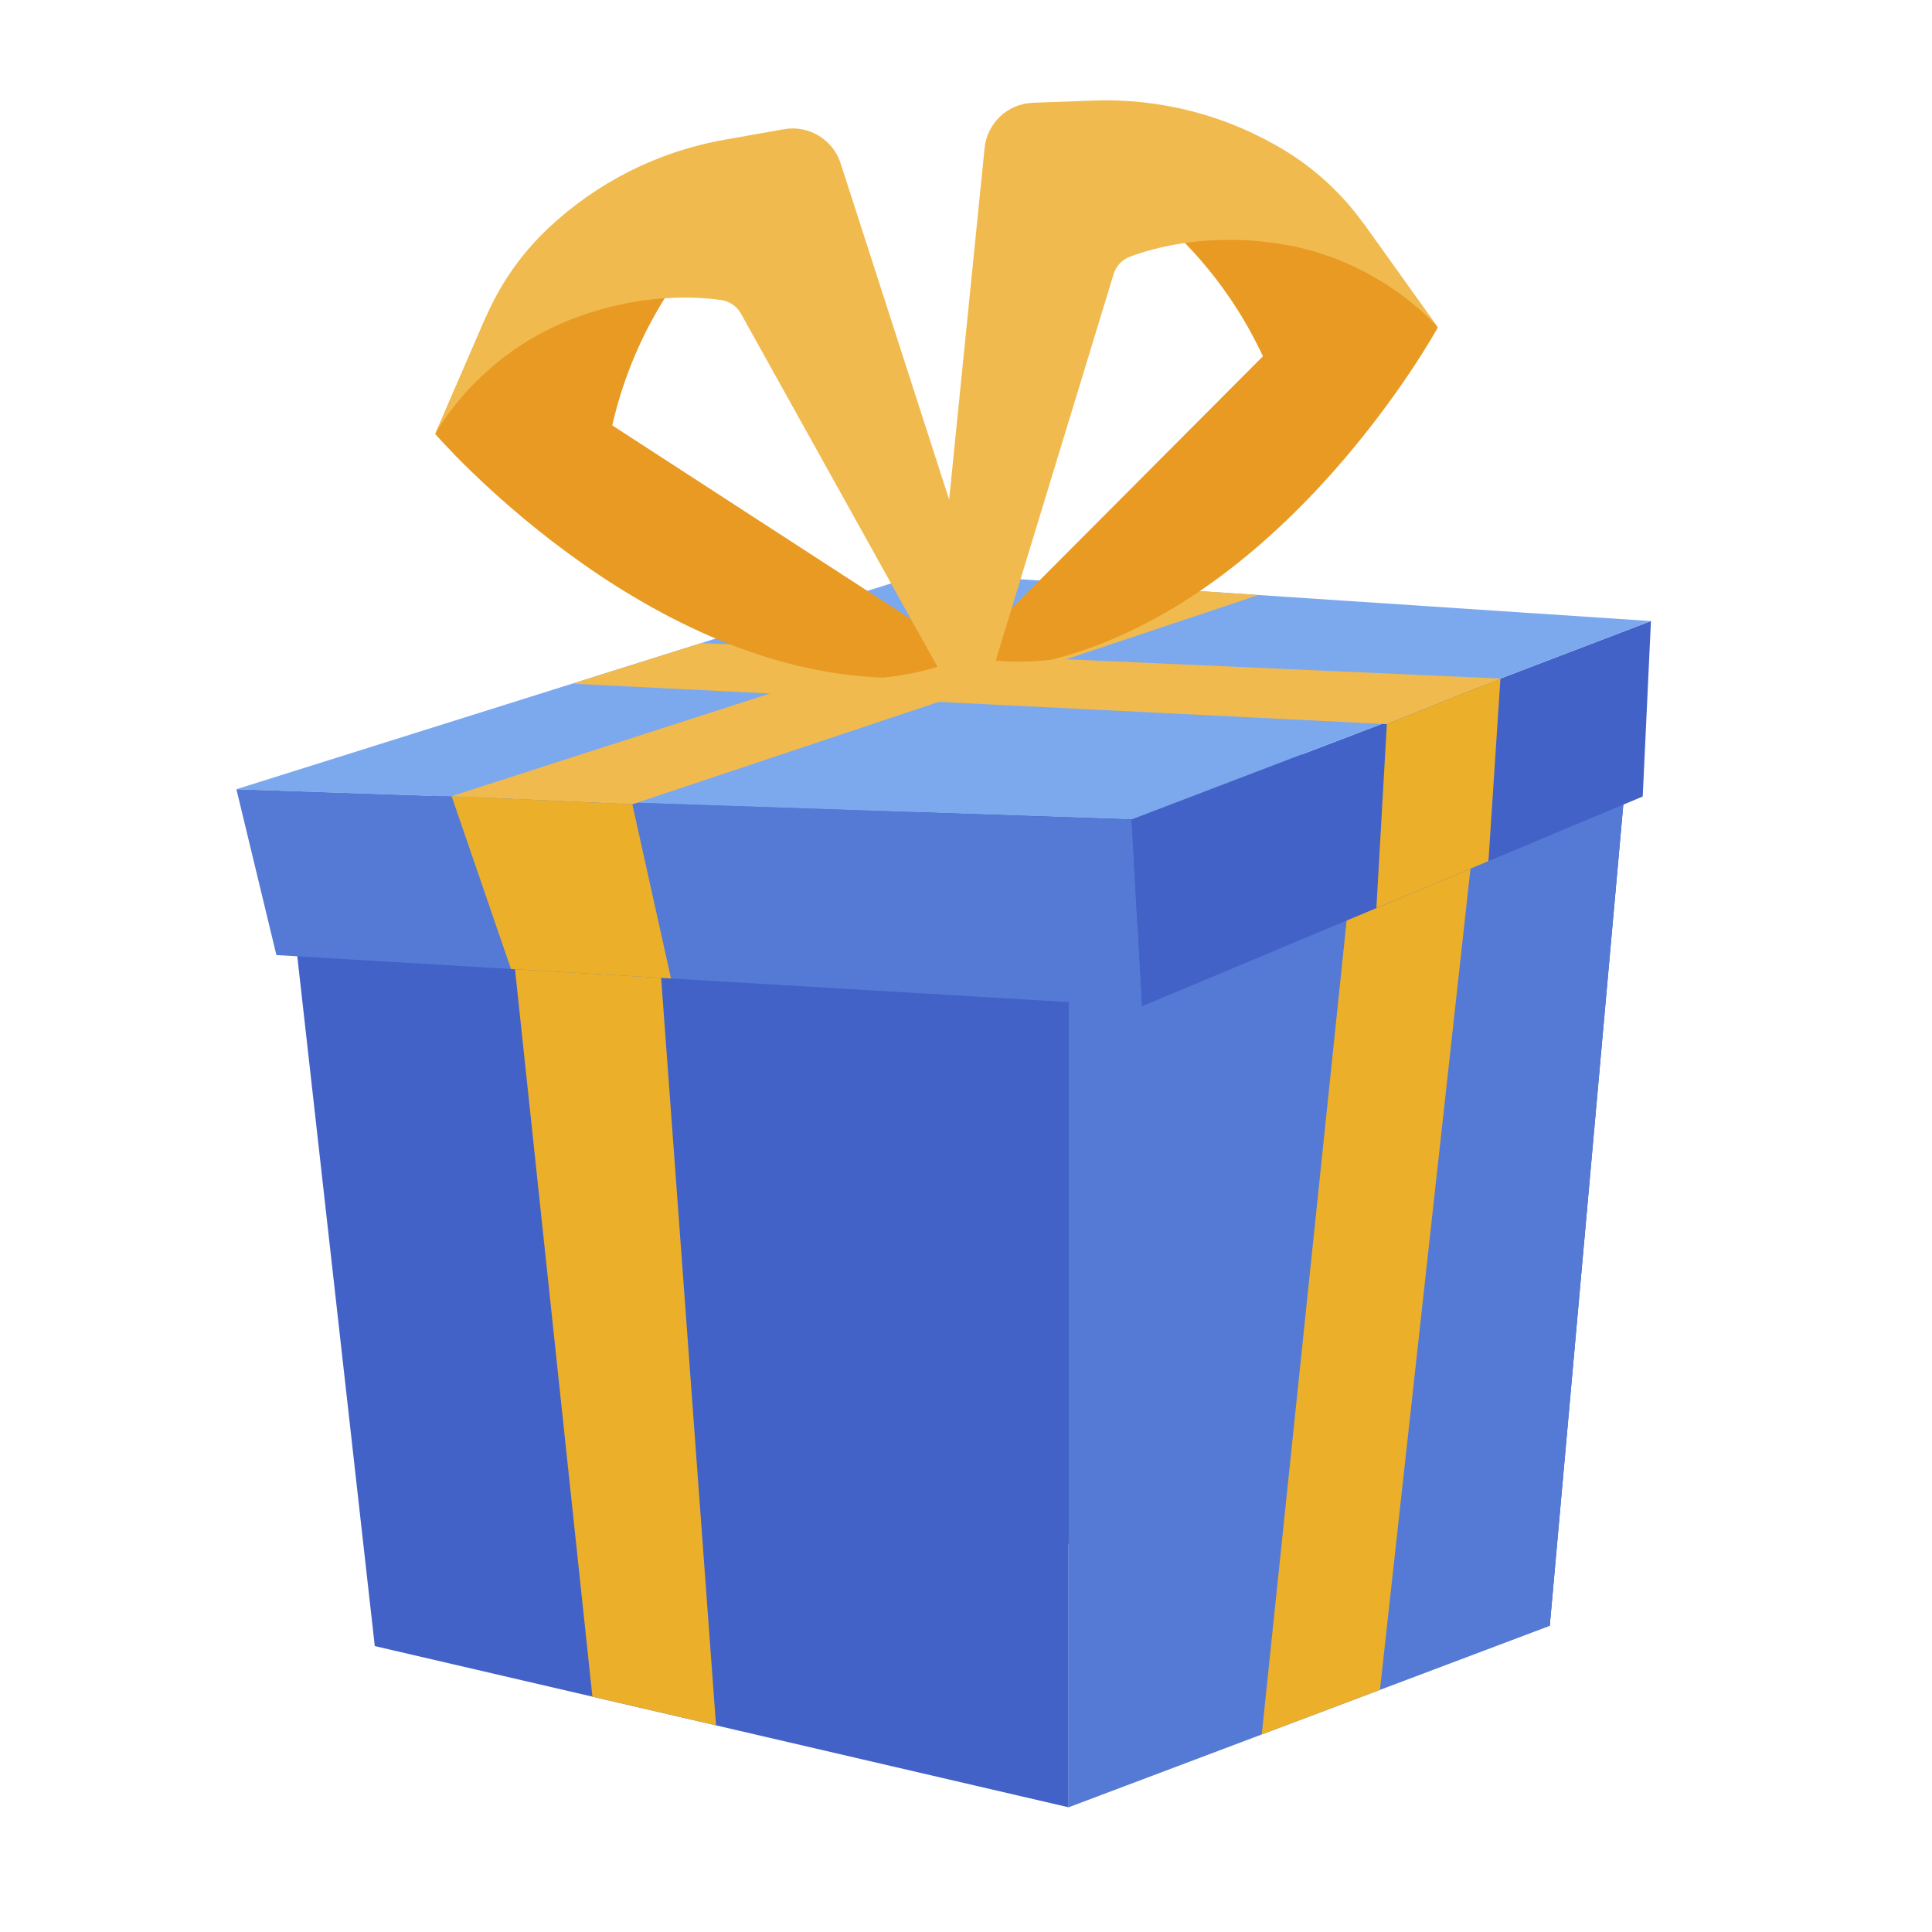 <svg xmlns="http://www.w3.org/2000/svg" xmlns:xlink="http://www.w3.org/1999/xlink" viewBox="70 70 260 260" preserveAspectRatio="xMidYMid meet" style="width: 100%; height: 100%; transform: translate3d(0px, 0px, 0px); content-visibility: visible;"><defs><clipPath id="__lottie_element_2"><rect width="400" height="400" x="0" y="0"></rect></clipPath></defs><g clip-path="url(#__lottie_element_2)"><g transform="matrix(0.054,-1.026,1.026,0.054,-234.04,626.984)" opacity="1" style="display: block;"><g opacity="1" transform="matrix(1,0,0,1,400.051,400.165)"><path fill="rgb(241,186,78)" fill-opacity="1" d=" M5.823,5.464 C5.823,5.464 -1.82,-7.775 -1.82,-7.775 C-1.82,-7.775 -5.823,-5.464 -5.823,-5.464 C-5.823,-5.464 1.821,7.775 1.821,7.775 C1.821,7.775 5.823,5.464 5.823,5.464z"></path></g></g><g transform="matrix(0.054,-1.026,1.026,0.054,-234.04,626.984)" opacity="1" style="display: block;"><g opacity="1" transform="matrix(1,0,0,1,400.051,400.165)"><path fill="rgb(241,186,78)" fill-opacity="1" d=" M5.823,5.464 C5.823,5.464 -1.82,-7.775 -1.82,-7.775 C-1.82,-7.775 -5.823,-5.464 -5.823,-5.464 C-5.823,-5.464 1.821,7.775 1.821,7.775 C1.821,7.775 5.823,5.464 5.823,5.464z"></path></g></g><g transform="matrix(0.054,-1.026,1.026,0.054,-234.04,626.984)" opacity="1" style="display: block;"><g opacity="1" transform="matrix(1,0,0,1,400.051,400.165)"><path fill="rgb(241,186,78)" fill-opacity="1" d=" M5.823,5.464 C5.823,5.464 -1.82,-7.775 -1.82,-7.775 C-1.82,-7.775 -5.823,-5.464 -5.823,-5.464 C-5.823,-5.464 1.821,7.775 1.821,7.775 C1.821,7.775 5.823,5.464 5.823,5.464z"></path></g></g><g transform="matrix(0.054,-1.026,1.026,0.054,-234.04,626.984)" opacity="1" style="display: block;"><g opacity="1" transform="matrix(1,0,0,1,400.051,400.165)"><path fill="rgb(241,186,78)" fill-opacity="1" d=" M5.823,5.464 C5.823,5.464 -1.82,-7.775 -1.82,-7.775 C-1.82,-7.775 -5.823,-5.464 -5.823,-5.464 C-5.823,-5.464 1.821,7.775 1.821,7.775 C1.821,7.775 5.823,5.464 5.823,5.464z"></path></g></g><g transform="matrix(0.125,1.02,-1.02,0.125,555.914,-220.109)" opacity="1" style="display: block;"><g opacity="1" transform="matrix(1,0,0,1,400.051,400.165)"><path fill="rgb(241,186,78)" fill-opacity="1" d=" M5.823,5.464 C5.823,5.464 -1.82,-7.775 -1.82,-7.775 C-1.82,-7.775 -5.823,-5.464 -5.823,-5.464 C-5.823,-5.464 1.821,7.775 1.821,7.775 C1.821,7.775 5.823,5.464 5.823,5.464z"></path></g></g><g transform="matrix(-0.658,0.79,-0.79,-0.658,776.935,185.078)" opacity="1" style="display: block;"><g opacity="1" transform="matrix(1,0,0,1,400.051,400.165)"><path fill="rgb(241,186,78)" fill-opacity="1" d=" M5.823,5.464 C5.823,5.464 -1.82,-7.775 -1.82,-7.775 C-1.82,-7.775 -5.823,-5.464 -5.823,-5.464 C-5.823,-5.464 1.821,7.775 1.821,7.775 C1.821,7.775 5.823,5.464 5.823,5.464z"></path></g></g><g transform="matrix(0.56,0.862,-0.862,0.56,318.8,-330.66)" opacity="1" style="display: block;"><g opacity="1" transform="matrix(1,0,0,1,400.051,400.165)"><path fill="rgb(241,186,78)" fill-opacity="1" d=" M5.823,5.464 C5.823,5.464 -1.82,-7.775 -1.82,-7.775 C-1.82,-7.775 -5.823,-5.464 -5.823,-5.464 C-5.823,-5.464 1.821,7.775 1.821,7.775 C1.821,7.775 5.823,5.464 5.823,5.464z"></path></g></g><g transform="matrix(0.56,0.862,-0.862,0.56,318.8,-330.66)" opacity="1" style="display: block;"><g opacity="1" transform="matrix(1,0,0,1,400.051,400.165)"><path fill="rgb(76,102,192)" fill-opacity="1" d=" M5.823,5.464 C5.823,5.464 -1.82,-7.775 -1.82,-7.775 C-1.82,-7.775 -5.823,-5.464 -5.823,-5.464 C-5.823,-5.464 1.821,7.775 1.821,7.775 C1.821,7.775 5.823,5.464 5.823,5.464z"></path></g></g><g transform="matrix(-0.658,0.79,-0.79,-0.658,776.935,185.078)" opacity="1" style="display: block;"><g opacity="1" transform="matrix(1,0,0,1,400.051,400.165)"><path fill="rgb(76,102,192)" fill-opacity="1" d=" M5.823,5.464 C5.823,5.464 -1.82,-7.775 -1.82,-7.775 C-1.82,-7.775 -5.823,-5.464 -5.823,-5.464 C-5.823,-5.464 1.821,7.775 1.821,7.775 C1.821,7.775 5.823,5.464 5.823,5.464z"></path></g></g><g transform="matrix(0.125,1.02,-1.02,0.125,555.914,-220.109)" opacity="1" style="display: block;"><g opacity="1" transform="matrix(1,0,0,1,400.051,400.165)"><path fill="rgb(76,102,192)" fill-opacity="1" d=" M5.823,5.464 C5.823,5.464 -1.82,-7.775 -1.82,-7.775 C-1.82,-7.775 -5.823,-5.464 -5.823,-5.464 C-5.823,-5.464 1.821,7.775 1.821,7.775 C1.821,7.775 5.823,5.464 5.823,5.464z"></path></g></g><g transform="matrix(0.054,-1.026,1.026,0.054,-234.04,626.984)" opacity="1" style="display: block;"><g opacity="1" transform="matrix(1,0,0,1,400.051,400.165)"><path fill="rgb(76,102,192)" fill-opacity="1" d=" M5.823,5.464 C5.823,5.464 -1.82,-7.775 -1.82,-7.775 C-1.82,-7.775 -5.823,-5.464 -5.823,-5.464 C-5.823,-5.464 1.821,7.775 1.821,7.775 C1.821,7.775 5.823,5.464 5.823,5.464z"></path></g></g><g transform="matrix(0.054,-1.026,1.026,0.054,-234.04,626.984)" opacity="1" style="display: block;"><g opacity="1" transform="matrix(1,0,0,1,400.051,400.165)"><path fill="rgb(76,102,192)" fill-opacity="1" d=" M5.823,5.464 C5.823,5.464 -1.82,-7.775 -1.82,-7.775 C-1.82,-7.775 -5.823,-5.464 -5.823,-5.464 C-5.823,-5.464 1.821,7.775 1.821,7.775 C1.821,7.775 5.823,5.464 5.823,5.464z"></path></g></g><g transform="matrix(0.054,-1.026,1.026,0.054,-234.04,626.984)" opacity="1" style="display: block;"><g opacity="1" transform="matrix(1,0,0,1,400.051,400.165)"><path fill="rgb(76,102,192)" fill-opacity="1" d=" M5.823,5.464 C5.823,5.464 -1.82,-7.775 -1.82,-7.775 C-1.82,-7.775 -5.823,-5.464 -5.823,-5.464 C-5.823,-5.464 1.821,7.775 1.821,7.775 C1.821,7.775 5.823,5.464 5.823,5.464z"></path></g></g><g transform="matrix(0.054,-1.026,1.026,0.054,-234.04,626.984)" opacity="1" style="display: block;"><g opacity="1" transform="matrix(1,0,0,1,400.051,400.165)"><path fill="rgb(76,102,192)" fill-opacity="1" d=" M5.823,5.464 C5.823,5.464 -1.82,-7.775 -1.82,-7.775 C-1.82,-7.775 -5.823,-5.464 -5.823,-5.464 C-5.823,-5.464 1.821,7.775 1.821,7.775 C1.821,7.775 5.823,5.464 5.823,5.464z"></path></g></g><g transform="matrix(1.028,0,0,1.028,-213.076,-173.076)" opacity="1" style="display: block;"><g opacity="1" transform="matrix(1,0,0,1,400.131,343.704)"><path fill="rgb(85,122,213)" fill-opacity="1" d=" M-87.766,0.854 C-87.766,0.854 -4.466,-15.926 -4.466,-15.926 C-4.466,-15.926 87.766,-2.169 87.766,-2.169 C87.766,-2.169 15.125,15.927 15.125,15.927 C15.125,15.927 -87.766,0.854 -87.766,0.854z"></path></g><g opacity="1" transform="matrix(1,0,0,1,441.781,388.536)"><path fill="rgb(43,78,164)" fill-opacity="1" d=" M-46.116,-60.759 C-46.116,-60.759 -43.756,47.064 -43.756,47.064 C-43.756,47.064 36.464,60.76 36.464,60.76 C36.464,60.76 46.115,-47.002 46.115,-47.002 C46.115,-47.002 -46.116,-60.759 -46.116,-60.759z"></path></g><g opacity="1" transform="matrix(1,0,0,1,363.81,408.803)"><path fill="rgb(67,98,200)" fill-opacity="1" d=" M51.446,64.245 C51.446,64.245 -39.382,43.141 -39.382,43.141 C-39.382,43.141 -51.445,-64.245 -51.445,-64.245 C-51.445,-64.245 51.446,-49.173 51.446,-49.173 C51.446,-49.173 51.446,64.245 51.446,64.245z"></path></g><g opacity="1" transform="matrix(1,0,0,1,451.576,407.291)"><path fill="rgb(85,122,213)" fill-opacity="1" d=" M-36.32,-47.661 C-36.32,-47.661 36.32,-65.757 36.32,-65.757 C36.32,-65.757 26.668,42.005 26.668,42.005 C26.668,42.005 -36.32,65.757 -36.32,65.757 C-36.32,65.757 -36.32,-47.661 -36.32,-47.661z"></path></g><g opacity="1" transform="matrix(1,0,0,1,454.417,404.916)"><path fill="rgb(235,175,42)" fill-opacity="1" d=" M-13.875,58.597 C-13.875,58.597 1.599,52.763 1.599,52.763 C1.599,52.763 13.874,-58.597 13.874,-58.597 C13.874,-58.597 -2.078,-54.524 -2.078,-54.524 C-2.078,-54.524 -13.875,58.597 -13.875,58.597z"></path></g><g opacity="1" transform="matrix(1,0,0,1,355.168,405.547)"><path fill="rgb(235,175,42)" fill-opacity="1" d=" M-2.249,53.018 C-2.249,53.018 -13.934,-56.778 -13.934,-56.778 C-13.934,-56.778 5.807,-53.868 5.807,-53.868 C5.807,-53.868 13.934,56.778 13.934,56.778 C13.934,56.778 -2.249,53.018 -2.249,53.018z"></path></g></g><g transform="matrix(1.028,0,0,1.028,-214.076,-267.52)" opacity="1" style="display: block;"><g opacity="1" transform="matrix(1,0,0,1,458.471,434.851)"><path fill="rgb(67,98,200)" fill-opacity="1" d=" M33.993,-25.222 C33.993,-25.222 -33.992,0.751 -33.992,0.751 C-33.992,0.751 -32.662,25.221 -32.662,25.221 C-32.662,25.221 32.917,-2.254 32.917,-2.254 C32.917,-2.254 33.993,-25.222 33.993,-25.222z"></path></g><g opacity="1" transform="matrix(1,0,0,1,399.875,419.462)"><path fill="rgb(124,169,238)" fill-opacity="1" d=" M92.589,-9.833 C92.589,-9.833 21.343,-14.56 21.343,-14.56 C21.343,-14.56 -2.495,-16.141 -2.495,-16.141 C-2.495,-16.141 -92.589,12.182 -92.589,12.182 C-92.589,12.182 24.604,16.141 24.604,16.141 C24.604,16.141 92.589,-9.833 92.589,-9.833z"></path></g><g opacity="1" transform="matrix(1,0,0,1,366.547,445.859)"><path fill="rgb(85,122,213)" fill-opacity="1" d=" M-54.025,7.496 C-54.025,7.496 59.261,14.215 59.261,14.215 C59.261,14.215 57.931,-10.257 57.931,-10.257 C57.931,-10.257 -59.261,-14.215 -59.261,-14.215 C-59.261,-14.215 -54.025,7.496 -54.025,7.496z"></path></g><g opacity="1" transform="matrix(1,0,0,1,349.82,444.485)"><path fill="rgb(235,175,42)" fill-opacity="1" d=" M-14.362,-11.934 C-14.362,-11.934 9.297,-10.869 9.297,-10.869 C9.297,-10.869 14.361,11.934 14.361,11.934 C14.361,11.934 -6.588,10.691 -6.588,10.691 C-6.588,10.691 -14.362,-11.934 -14.362,-11.934z"></path></g><g opacity="1" transform="matrix(1,0,0,1,388.268,419.26)"><path fill="rgb(241,186,78)" fill-opacity="1" d=" M-52.81,13.292 C-52.81,13.292 32.949,-14.356 32.949,-14.356 C32.949,-14.356 52.811,-13.039 52.811,-13.039 C52.811,-13.039 -29.151,14.356 -29.151,14.356 C-29.151,14.356 -52.81,13.292 -52.81,13.292z"></path></g><g opacity="1" transform="matrix(1,0,0,1,464.64,432.182)"><path fill="rgb(235,175,42)" fill-opacity="1" d=" M-6.749,-9.058 C-6.749,-9.058 -8.121,15.025 -8.121,15.025 C-8.121,15.025 6.55,8.879 6.55,8.879 C6.55,8.879 8.121,-15.025 8.121,-15.025 C8.121,-15.025 -6.749,-9.058 -6.749,-9.058z"></path></g><g opacity="1" transform="matrix(1,0,0,1,412,417.818)"><path fill="rgb(241,186,78)" fill-opacity="1" d=" M60.761,-0.661 C60.761,-0.661 -43.854,-5.306 -43.854,-5.306 C-43.854,-5.306 -60.761,0.009 -60.761,0.009 C-60.761,0.009 45.891,5.306 45.891,5.306 C45.891,5.306 60.761,-0.661 60.761,-0.661z"></path></g><g opacity="1" transform="matrix(1,0,0,1,368.051,383.373)"><path fill="rgb(232,154,35)" fill-opacity="1" d=" M-34.739,1.764 C-34.739,1.764 -8.179,32.567 23.909,33.661 C31.357,32.869 34.739,30.678 34.739,30.678 C34.739,30.678 -11.561,0.643 -11.561,0.643 C-9.295,-9.322 -4.243,-18.439 3.005,-25.645 C6.036,-28.657 2.76,-33.661 -1.214,-32.087 C-1.214,-32.087 -14.48,-26.833 -14.48,-26.833 C-14.48,-26.833 -28.09,-13.566 -28.09,-13.566 C-28.09,-13.566 -34.739,1.764 -34.739,1.764z"></path></g><g opacity="1" transform="matrix(1,0,0,1,369.853,380.456)"><path fill="rgb(241,186,78)" fill-opacity="1" d=" M29.555,35.786 C29.555,35.786 3.486,-11.067 3.486,-11.067 C2.948,-12.033 1.993,-12.688 0.899,-12.848 C-2.405,-13.331 -9.974,-13.801 -19.032,-10.204 C-31.244,-5.354 -36.541,4.682 -36.541,4.682 C-36.541,4.682 -29.892,-10.649 -29.892,-10.649 C-28.003,-15.003 -25.252,-18.93 -21.804,-22.193 C-15.405,-28.249 -7.371,-32.295 1.304,-33.83 C1.304,-33.83 9.109,-35.212 9.109,-35.212 C12.353,-35.786 15.523,-33.879 16.534,-30.744 C16.534,-30.744 36.541,31.259 36.541,31.259 C36.541,31.259 29.555,35.786 29.555,35.786z"></path></g><g opacity="1" transform="matrix(1,0,0,1,433.638,379.964)"><path fill="rgb(232,154,35)" fill-opacity="1" d=" M30.927,-8.77 C30.927,-8.77 11.431,26.926 -19.711,34.736 C-27.159,35.527 -30.927,34.094 -30.927,34.094 C-30.927,34.094 8.03,-4.997 8.03,-4.997 C3.721,-14.264 -3.134,-22.116 -11.733,-27.638 C-15.33,-29.947 -13.177,-35.527 -8.962,-34.823 C-8.962,-34.823 5.112,-32.473 5.112,-32.473 C5.112,-32.473 21.204,-22.361 21.204,-22.361 C21.204,-22.361 30.927,-8.77 30.927,-8.77z"></path></g><g opacity="1" transform="matrix(1,0,0,1,431.63,378.331)"><path fill="rgb(241,186,78)" fill-opacity="1" d=" M-25.152,37.16 C-25.152,37.16 -9.508,-14.125 -9.508,-14.125 C-9.185,-15.183 -8.389,-16.024 -7.353,-16.41 C-4.223,-17.576 3.077,-19.626 12.689,-18.011 C25.647,-15.836 32.934,-7.137 32.934,-7.137 C32.934,-7.137 23.212,-20.728 23.212,-20.728 C20.452,-24.589 16.936,-27.85 12.88,-30.316 C5.352,-34.892 -3.353,-37.16 -12.157,-36.839 C-12.157,-36.839 -20.079,-36.55 -20.079,-36.55 C-23.371,-36.43 -26.069,-33.899 -26.399,-30.621 C-26.399,-30.621 -32.934,34.2 -32.934,34.2 C-32.934,34.2 -25.152,37.16 -25.152,37.16z"></path></g></g></g></svg>